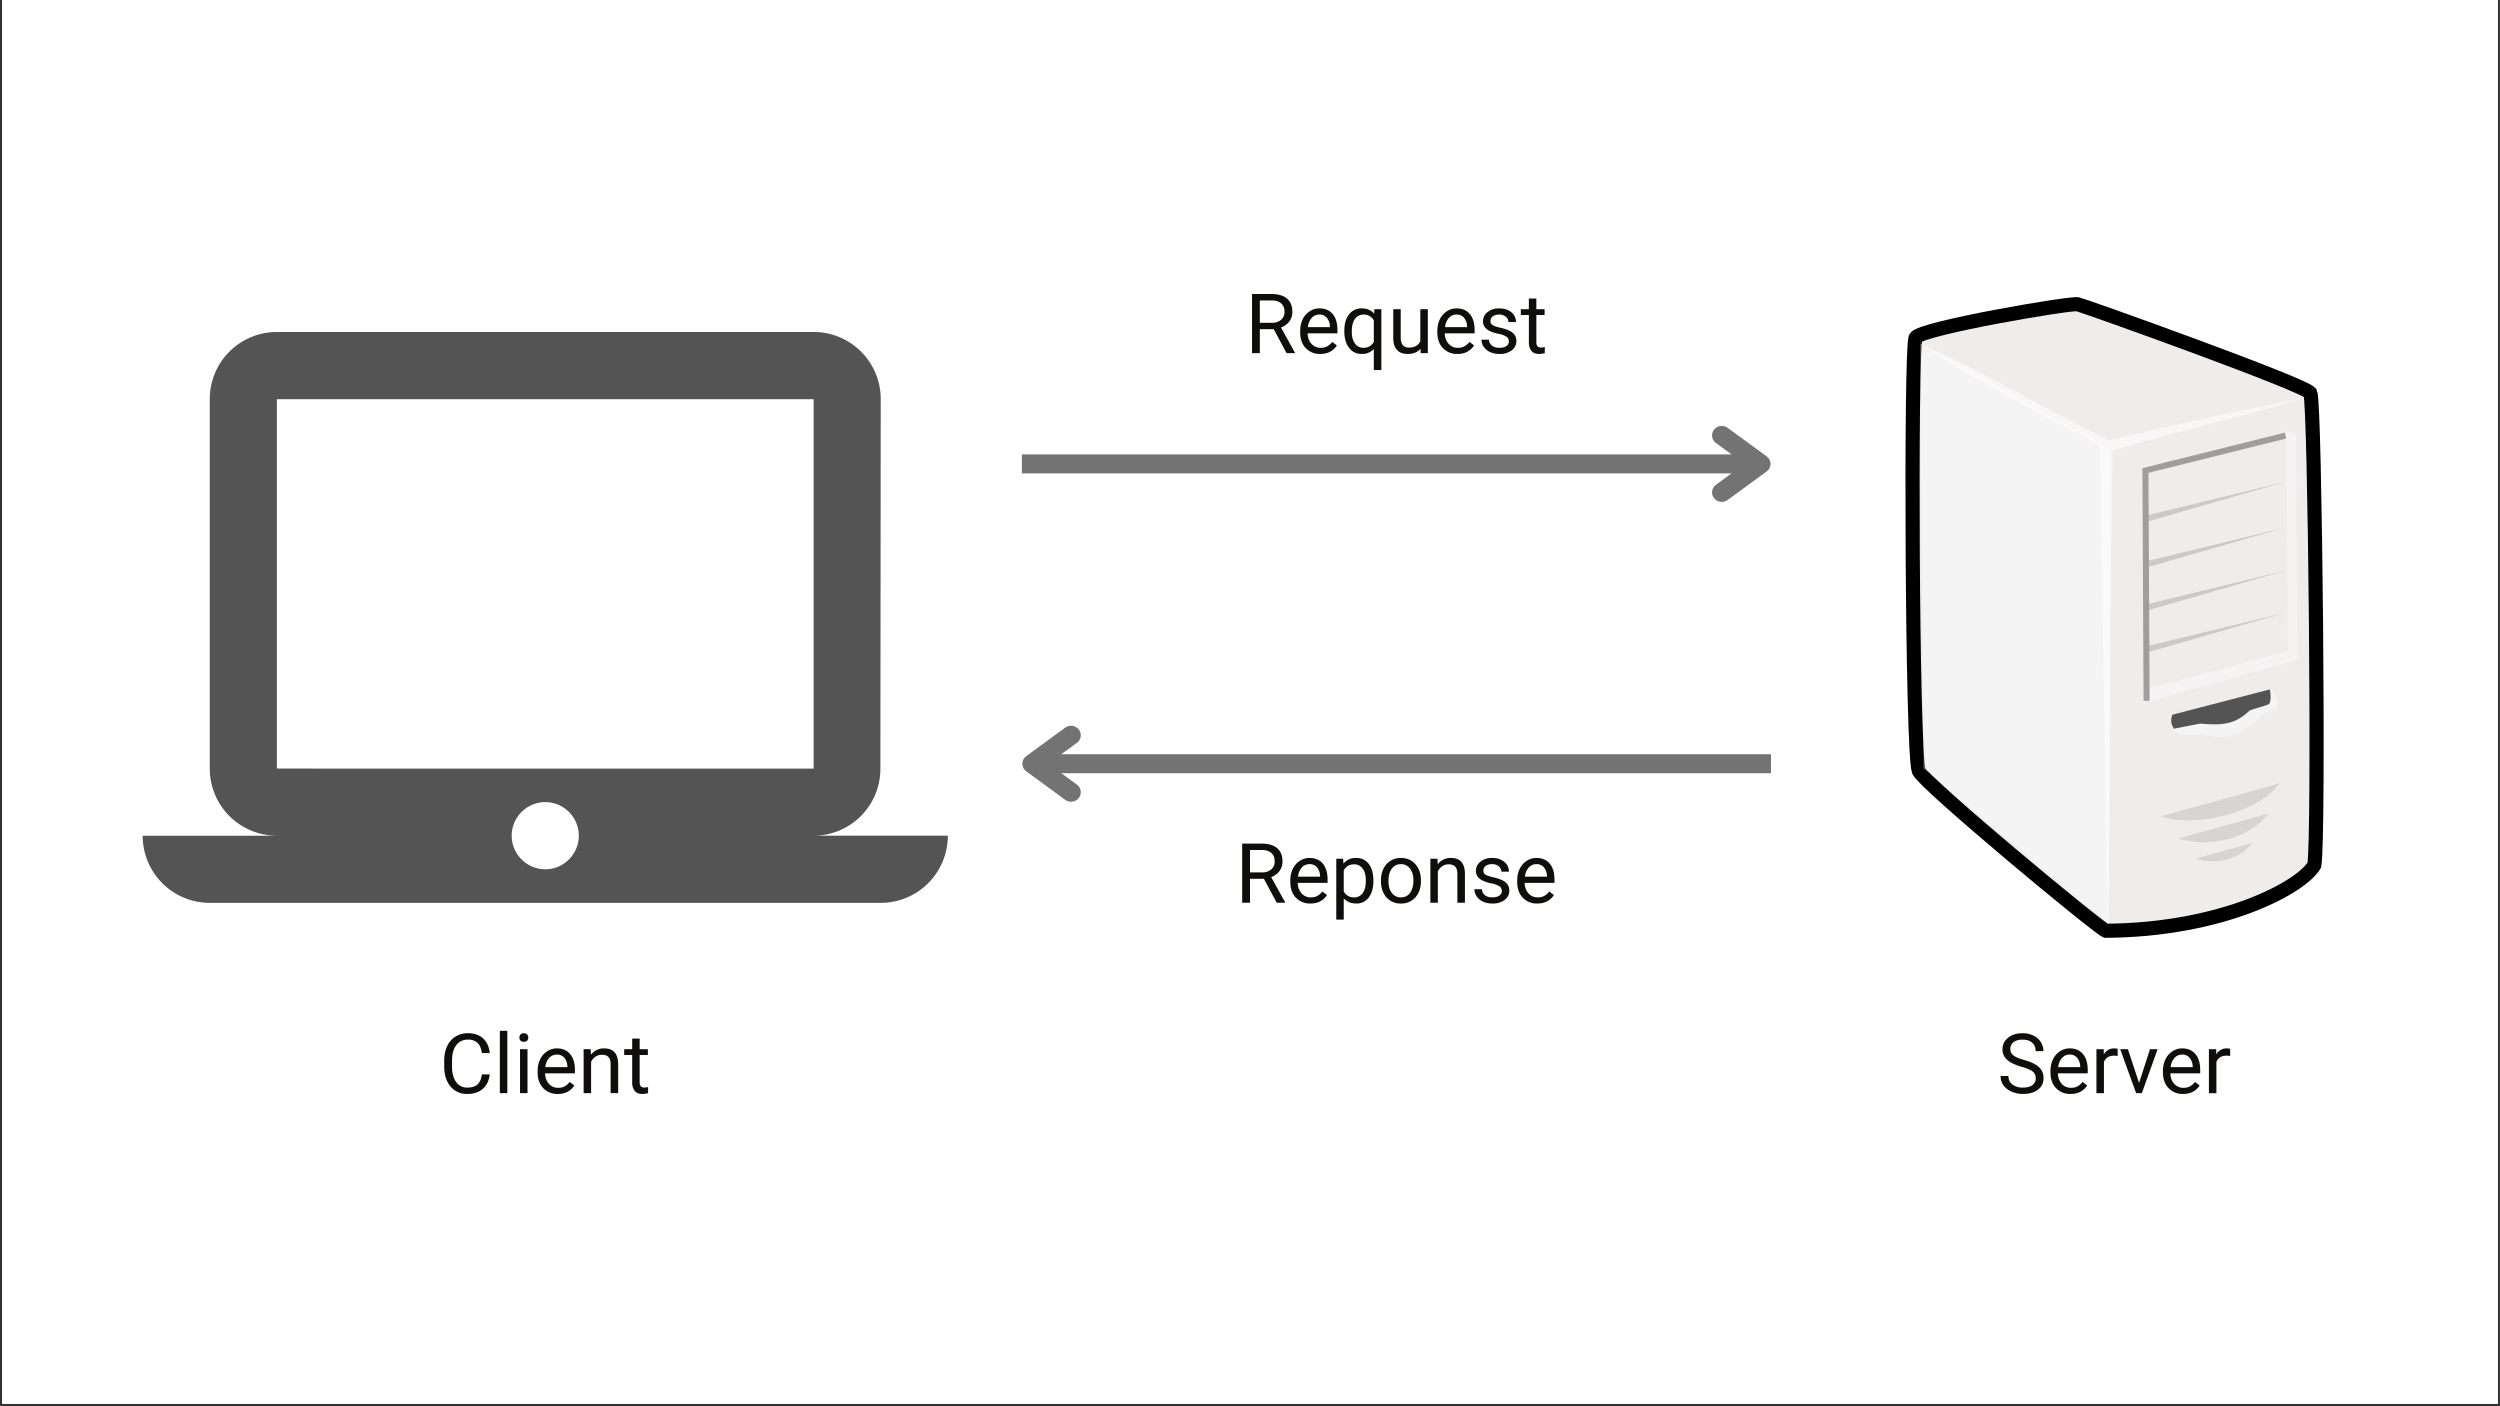 <svg xmlns="http://www.w3.org/2000/svg" width="1280" viewBox="0 0 960 540" height="720" version="1.0"><rect x="0" y="0" width="960" height="540" fill="#333333" stroke="none"/><defs><clipPath id="a"><path d="M.89 0H959.1v539H.9Zm0 0"/></clipPath><clipPath id="b"><path d="M54.79 127.42h309.17v219.34H54.8Zm0 0"/></clipPath><clipPath id="c"><path d="M730.82 113.91h162.45v246.3H730.82Zm0 0"/></clipPath></defs><g clip-path="url(#a)" fill="#fff"><path d="M.89 0H959.1v546.49H.9Zm0 0"/><path d="M.89 0H959.1v539H.9Zm0 0"/><path d="M.89 0H959.1v539H.9Zm0 0"/></g><g clip-path="url(#b)"><path fill="#545454" d="M312.43 320.9a25.66 25.66 0 0 0 25.64-25.78l.13-141.85a25.77 25.77 0 0 0-25.77-25.79H106.32a25.77 25.77 0 0 0-25.77 25.79v141.85a25.77 25.77 0 0 0 25.77 25.79H54.79a25.77 25.77 0 0 0 25.76 25.79H338.2a25.77 25.77 0 0 0 25.76-25.8ZM106.32 153.28h206.11v141.85H106.32ZM209.38 333.8c-7.1 0-12.89-5.8-12.89-12.9 0-7.09 5.8-12.89 12.88-12.89 7.1 0 12.89 5.8 12.89 12.9 0 7.09-5.8 12.9-12.88 12.9Zm0 0"/></g><path fill="#efecec" d="M735.57 129.66c-2.03 3.29-1.4 160.22 1.2 166.4 2.07 4.9 68.35 59.94 71.83 61.4 44.81-.3 75.02-16.6 80.04-25.21 1.91-10.84.3-177.8-1.54-181.3-1.58-3.02-86.4-33.4-89.37-34.1-2.66-.62-59.92 9.15-62.17 12.81Zm0 0" fill-rule="evenodd"/><g clip-path="url(#c)"><path transform="matrix(.889 0 0 .888 413.1 -36.67)" fill="none" d="M362.78 187.28c-2.27 3.7-1.57 180.4 1.36 187.37 2.33 5.51 76.89 67.48 80.8 69.14 50.42-.35 84.4-18.7 90.05-28.4 2.15-12.2.33-200.2-1.73-204.14-1.78-3.4-97.2-37.61-100.54-38.39-3-.7-67.42 10.3-69.94 14.42Zm0 0" stroke="#000" stroke-width="6.11"/></g><path fill="#fff" d="M738.8 132.9c22.02 9.3 46.39 24.31 70.94 36.15 23.26-5.52 56.87-12.9 73.8-15.86-21.8 6.76-50.43 13.09-72.23 19.85-1.27 50.96-.65 128.19-1.92 179.15-.64-51.39-2.39-129.84-3.03-181.23-23.49-12.68-46.6-24.1-67.55-38.06Zm0 0" fill-opacity=".55" fill-rule="evenodd"/><path fill="#545454" d="M875.32 300.8c-8.06 11.57-33.4 17.28-45.45 12.6 2.09-.55 42.75-11.72 45.45-12.6Zm0 0" fill-opacity=".16" fill-rule="evenodd"/><path fill="#fff" d="m833.83 279.32 37.57-14.46c3.86 1.37 3.1 7.08 3.1 7.08l-5.86 2.05s-8.17 12.81-22.7 7.8c0 0-10.8 1.92-12.11-2.47Zm0 0" fill-opacity=".4" fill-rule="evenodd"/><path fill="#545454" d="m834.16 274.46 37.43-9.73c.48 1.76.5 4.3-.23 5.62-1.9.91-5.7 1.66-7.6 2.57-5.47 5.24-10.22 5.7-18.94 4.95-3.36.7-6.72 1.25-10.09 1.96-1.02-2.04-1.32-2.89-.57-5.37Zm0 0" fill-rule="evenodd"/><path fill="#fff" d="m737.42 131.8 72.76 40.79-.29 182.41-71.21-59.92Zm0 0" fill-opacity=".4" fill-rule="evenodd"/><path fill="#545454" d="M871.1 312.35c-8.4 11.05-25.17 12.95-34.56 9.58 1.59-.42 32.5-8.91 34.55-9.58ZM864.87 323.67c-4.85 6.54-14.22 8.56-21.67 6.01 1-.27 20.39-5.59 21.67-6Zm0 0" fill-opacity=".16" fill-rule="evenodd"/><path fill="#fcfcfc" d="m877.88 165.7 3.7.5.67 87.16-57.18 15.97-1.41-4.62 54.94-14.64Zm0 0" fill-opacity=".44" fill-rule="evenodd"/><path fill="#545454" d="m823.96 198 .08 2.45 53.76-15.5ZM823.17 215.75l.09 2.45 53.76-15.5-53.84 13.05ZM823.96 232.12l.08 2.45 53.76-15.5ZM823.96 248.24l.08 2.45 53.76-15.5Zm0 0" fill-opacity=".23" fill-rule="evenodd"/><path transform="matrix(.889 0 0 .888 413.1 -36.67)" fill="none" d="m522.55 229.64-60.52 15.11.5 99.6" stroke="#9e9e9e" stroke-width="2.61"/><path d="M188.06 412.57c-.28 2.4-1.17 4.25-2.67 5.56-1.5 1.3-3.47 1.95-5.94 1.95a8 8 0 0 1-6.45-2.87c-1.62-1.93-2.42-4.5-2.42-7.74v-2.17c0-2.11.37-3.97 1.12-5.56a8.38 8.38 0 0 1 3.2-3.69 8.9 8.9 0 0 1 4.82-1.3c2.4 0 4.33.68 5.8 2.02 1.45 1.34 2.3 3.21 2.54 5.6h-3.01c-.27-1.82-.83-3.12-1.7-3.93a5.1 5.1 0 0 0-3.63-1.22 5.4 5.4 0 0 0-4.52 2.13c-1.08 1.4-1.62 3.42-1.62 6.03v2.19c0 2.47.51 4.43 1.54 5.89a5 5 0 0 0 4.33 2.17c1.66 0 2.93-.37 3.81-1.12.9-.75 1.5-2.07 1.79-3.94ZM194.81 419.77h-2.87v-23.95h2.87ZM202.56 419.77h-2.87V402.9h2.87Zm-3.1-21.34c0-.47.14-.87.42-1.19.29-.32.7-.48 1.26-.48s1 .16 1.28.48c.3.32.44.72.44 1.19s-.15.86-.44 1.17c-.29.3-.72.45-1.28.45-.55 0-.97-.15-1.26-.45-.28-.31-.43-.7-.43-1.17ZM214.19 420.08a7.4 7.4 0 0 1-5.6-2.25c-1.42-1.5-2.14-3.5-2.14-6.03v-.53c0-1.67.32-3.17.96-4.48a7.51 7.51 0 0 1 2.68-3.08 6.68 6.68 0 0 1 3.74-1.13c2.19 0 3.89.73 5.1 2.18 1.23 1.44 1.84 3.51 1.84 6.2v1.2h-11.44a5.97 5.97 0 0 0 1.45 4.03 4.62 4.62 0 0 0 3.56 1.53c1.02 0 1.88-.2 2.58-.62.71-.41 1.33-.96 1.86-1.64l1.77 1.36c-1.42 2.18-3.54 3.26-6.36 3.26Zm-.36-15.12c-1.17 0-2.15.43-2.94 1.28a6.13 6.13 0 0 0-1.47 3.55h8.46v-.22a5.48 5.48 0 0 0-1.2-3.4 3.58 3.58 0 0 0-2.85-1.21ZM226.82 402.9l.1 2.12a6.15 6.15 0 0 1 5.06-2.44c3.56 0 5.36 2.02 5.4 6.03v11.16h-2.9V408.6c-.01-1.2-.29-2.1-.83-2.69-.54-.58-1.39-.87-2.54-.87-.94 0-1.77.25-2.47.75a5.06 5.06 0 0 0-1.66 1.97v12.01h-2.87V402.9ZM245.63 398.82v4.08h3.16v2.23h-3.16v10.47c0 .67.14 1.17.42 1.51.28.34.76.5 1.44.5.33 0 .79-.06 1.38-.18v2.34c-.77.2-1.5.31-2.22.31-1.3 0-2.27-.39-2.92-1.17a5.04 5.04 0 0 1-.97-3.31v-10.47h-3.08v-2.23h3.08v-4.08ZM776.3 409.65c-2.57-.74-4.44-1.65-5.6-2.72a5.18 5.18 0 0 1-1.75-3.99c0-1.79.71-3.27 2.14-4.43 1.43-1.17 3.29-1.75 5.58-1.75 1.55 0 2.94.3 4.15.9a6.84 6.84 0 0 1 2.85 2.5 6.3 6.3 0 0 1 1.01 3.47h-3.01c0-1.37-.44-2.45-1.31-3.23-.88-.79-2.11-1.18-3.7-1.18-1.47 0-2.63.33-3.46.97a3.24 3.24 0 0 0-1.23 2.7c0 .94.39 1.72 1.17 2.37.79.63 2.13 1.21 4.01 1.75 1.89.52 3.36 1.1 4.42 1.75a6.65 6.65 0 0 1 2.38 2.23c.52.86.78 1.86.78 3.02 0 1.83-.72 3.3-2.16 4.42-1.43 1.1-3.35 1.65-5.75 1.65-1.56 0-3.02-.3-4.37-.89a7.51 7.51 0 0 1-3.13-2.45 6.02 6.02 0 0 1-1.09-3.55h3c0 1.38.5 2.46 1.52 3.25a6.46 6.46 0 0 0 4.07 1.19c1.58 0 2.79-.32 3.63-.95a3.14 3.14 0 0 0 1.27-2.64c0-1.12-.4-1.98-1.18-2.58-.78-.61-2.2-1.22-4.23-1.81ZM795.11 420.08a7.4 7.4 0 0 1-5.6-2.25c-1.42-1.5-2.13-3.5-2.13-6.03v-.53c0-1.67.32-3.17.95-4.48a7.51 7.51 0 0 1 2.69-3.08 6.68 6.68 0 0 1 3.73-1.13c2.2 0 3.9.73 5.11 2.18 1.22 1.44 1.83 3.51 1.83 6.2v1.2h-11.44a5.97 5.97 0 0 0 1.46 4.03 4.62 4.62 0 0 0 3.56 1.53c1.02 0 1.88-.2 2.58-.62.7-.41 1.33-.96 1.86-1.64l1.76 1.36c-1.42 2.18-3.54 3.26-6.36 3.26Zm-.36-15.12c-1.16 0-2.14.43-2.93 1.28a6.13 6.13 0 0 0-1.47 3.55h8.45v-.22a5.48 5.48 0 0 0-1.19-3.4 3.58 3.58 0 0 0-2.86-1.21ZM813.19 405.49c-.44-.07-.92-.11-1.42-.11-1.9 0-3.19.8-3.86 2.4v12h-2.88V402.9h2.8l.04 1.95a4.5 4.5 0 0 1 4.04-2.27c.56 0 .98.08 1.28.22ZM821.4 415.85l4.19-12.95h2.93l-6.04 16.87h-2.2l-6.12-16.87h2.96ZM838.3 420.08a7.4 7.4 0 0 1-5.59-2.25c-1.43-1.5-2.14-3.5-2.14-6.03v-.53c0-1.67.32-3.17.95-4.48a7.51 7.51 0 0 1 2.69-3.08 6.68 6.68 0 0 1 3.73-1.13c2.2 0 3.9.73 5.11 2.18 1.22 1.44 1.83 3.51 1.83 6.2v1.2h-11.44a5.97 5.97 0 0 0 1.46 4.03 4.62 4.62 0 0 0 3.56 1.53c1.02 0 1.88-.2 2.58-.62.7-.41 1.33-.96 1.86-1.64l1.76 1.36c-1.41 2.18-3.54 3.26-6.36 3.26Zm-.36-15.12c-1.16 0-2.14.43-2.93 1.28a6.13 6.13 0 0 0-1.47 3.55h8.45v-.22a5.48 5.48 0 0 0-1.19-3.4 3.58 3.58 0 0 0-2.86-1.21ZM856.38 405.49c-.44-.07-.92-.11-1.42-.11-1.9 0-3.19.8-3.86 2.4v12h-2.88V402.9h2.8l.05 1.95a4.5 4.5 0 0 1 4.03-2.27c.56 0 .98.08 1.28.22Zm0 0" fill="#0f0e0c"/><path transform="matrix(7.481 0 0 7.292 392.4 178.14)" fill="none" d="M0 0h37.93" stroke="#737373"/><path stroke-linecap="round" transform="matrix(7.481 0 0 7.292 679.87 178.14)" fill="none" stroke-linejoin="round" d="m-2.5-1.5 2 1.5-2 1.5" stroke="#737373"/><path transform="matrix(-7.481 0 0 -7.292 680.05 293.27)" fill="none" d="M0 0h37.93" stroke="#737373"/><path stroke-linecap="round" transform="matrix(-7.481 0 0 -7.292 392.58 293.27)" fill="none" stroke-linejoin="round" d="m-2.5-1.5 2 1.5-2 1.5" stroke="#737373"/><path d="M489.12 126.42h-5.34v9.18h-3v-22.7h7.51c2.55 0 4.52.59 5.9 1.75 1.38 1.16 2.07 2.85 2.07 5.08a6.1 6.1 0 0 1-1.15 3.7 6.84 6.84 0 0 1-3.2 2.34l5.35 9.65v.18h-3.22Zm-5.34-2.46h4.6a5.2 5.2 0 0 0 3.54-1.14 3.9 3.9 0 0 0 1.33-3.1c0-1.4-.43-2.47-1.27-3.21-.84-.75-2.04-1.13-3.6-1.14h-4.6ZM507 135.92a7.4 7.4 0 0 1-5.6-2.25c-1.42-1.5-2.13-3.51-2.13-6.04v-.53c0-1.67.31-3.17.95-4.48a7.51 7.51 0 0 1 2.69-3.08 6.68 6.68 0 0 1 3.73-1.12c2.19 0 3.9.72 5.11 2.17 1.22 1.45 1.83 3.51 1.83 6.2v1.2h-11.44a5.97 5.97 0 0 0 1.46 4.03 4.62 4.62 0 0 0 3.56 1.54c1.02 0 1.88-.21 2.58-.63.7-.41 1.32-.96 1.86-1.64l1.76 1.36c-1.42 2.18-3.54 3.27-6.36 3.27Zm-.36-15.13c-1.17 0-2.15.43-2.93 1.28a6.13 6.13 0 0 0-1.47 3.55h8.45v-.22a5.48 5.48 0 0 0-1.19-3.4 3.58 3.58 0 0 0-2.86-1.21ZM516.22 127.02c0-2.64.6-4.73 1.8-6.28a5.92 5.92 0 0 1 4.92-2.32c2 0 3.57.67 4.71 2.01l.13-1.7h2.66v23.36h-2.9v-8.05a6.02 6.02 0 0 1-4.64 1.88 5.8 5.8 0 0 1-4.87-2.38c-1.21-1.58-1.81-3.69-1.81-6.31Zm2.87.33c0 1.94.4 3.46 1.22 4.57a3.93 3.93 0 0 0 3.31 1.64 4.3 4.3 0 0 0 3.92-2.27v-8.27a4.3 4.3 0 0 0-3.89-2.23c-1.4 0-2.5.55-3.32 1.66-.83 1.1-1.24 2.74-1.24 4.9ZM545.48 133.93c-1.12 1.32-2.77 1.99-4.94 1.99-1.8 0-3.17-.52-4.11-1.57-.94-1.05-1.42-2.6-1.42-4.64v-10.98h2.87v10.9c0 2.56 1.04 3.83 3.13 3.83 2.2 0 3.67-.81 4.39-2.45v-12.28h2.89v16.87h-2.75ZM559.67 135.92a7.4 7.4 0 0 1-5.6-2.25c-1.42-1.5-2.13-3.51-2.13-6.04v-.53c0-1.67.31-3.17.95-4.48a7.51 7.51 0 0 1 2.69-3.08 6.68 6.68 0 0 1 3.73-1.12c2.2 0 3.9.72 5.11 2.17 1.22 1.45 1.83 3.51 1.83 6.2v1.2h-11.44a5.97 5.97 0 0 0 1.46 4.03 4.62 4.62 0 0 0 3.56 1.54c1.02 0 1.88-.21 2.58-.63.7-.41 1.33-.96 1.86-1.64l1.76 1.36c-1.42 2.18-3.54 3.27-6.36 3.27Zm-.36-15.13c-1.16 0-2.14.43-2.93 1.28a6.13 6.13 0 0 0-1.47 3.55h8.45v-.22a5.48 5.48 0 0 0-1.19-3.4 3.58 3.58 0 0 0-2.86-1.21ZM579.4 131.13c0-.78-.29-1.38-.87-1.8a8.32 8.32 0 0 0-3.08-1.13 14.32 14.32 0 0 1-3.47-1.13 5 5 0 0 1-1.9-1.56c-.41-.6-.61-1.32-.61-2.14a4.4 4.4 0 0 1 1.75-3.52 6.83 6.83 0 0 1 4.48-1.43c1.91 0 3.47.5 4.66 1.48a4.71 4.71 0 0 1 1.78 3.78h-2.9a2.6 2.6 0 0 0-1-2.03 3.76 3.76 0 0 0-2.54-.86c-1.05 0-1.88.23-2.47.69-.6.46-.89 1.06-.89 1.8 0 .68.27 1.2.83 1.56.55.35 1.55.7 2.98 1.01 1.45.33 2.62.71 3.5 1.16.9.45 1.56 1 1.99 1.62.43.63.65 1.4.65 2.3 0 1.5-.6 2.71-1.8 3.63a7.57 7.57 0 0 1-4.7 1.36 8.54 8.54 0 0 1-3.59-.72 5.91 5.91 0 0 1-2.44-2 4.85 4.85 0 0 1-.87-2.78h2.87a3 3 0 0 0 1.16 2.3c.73.55 1.69.84 2.87.84 1.1 0 1.97-.22 2.63-.66.65-.45.98-1.04.98-1.77ZM589.96 114.65v4.08h3.16v2.23h-3.16v10.47c0 .67.14 1.17.42 1.52.29.33.76.5 1.44.5.33 0 .8-.07 1.38-.2v2.35c-.77.21-1.5.32-2.22.32-1.3 0-2.27-.4-2.92-1.18a5.04 5.04 0 0 1-.97-3.3v-10.48H584v-2.23h3.08v-4.08ZM485.33 337.45H480v9.19h-3v-22.7h7.51c2.55 0 4.52.58 5.9 1.75 1.38 1.15 2.07 2.85 2.07 5.07a6.1 6.1 0 0 1-1.15 3.7 6.84 6.84 0 0 1-3.2 2.35l5.35 9.64v.19h-3.22ZM480 335h4.6a5.2 5.2 0 0 0 3.54-1.14 3.9 3.9 0 0 0 1.33-3.1c0-1.4-.43-2.47-1.27-3.21-.84-.75-2.04-1.13-3.6-1.15h-4.6ZM503.21 346.95a7.4 7.4 0 0 1-5.6-2.25c-1.42-1.5-2.13-3.5-2.13-6.03v-.53c0-1.68.31-3.17.95-4.49a7.51 7.51 0 0 1 2.69-3.07 6.68 6.68 0 0 1 3.73-1.13c2.19 0 3.9.73 5.11 2.17 1.22 1.45 1.83 3.52 1.83 6.2v1.21h-11.44a5.97 5.97 0 0 0 1.46 4.03 4.62 4.62 0 0 0 3.56 1.53c1.02 0 1.88-.2 2.58-.62.7-.42 1.32-.96 1.86-1.64l1.76 1.36c-1.42 2.18-3.54 3.26-6.36 3.26Zm-.36-15.12c-1.17 0-2.15.43-2.93 1.28a6.13 6.13 0 0 0-1.47 3.54h8.45v-.21a5.48 5.48 0 0 0-1.19-3.4 3.58 3.58 0 0 0-2.86-1.21ZM527.38 338.39c0 2.57-.59 4.65-1.77 6.22a5.66 5.66 0 0 1-4.76 2.34c-2.06 0-3.67-.65-4.85-1.95v8.12h-2.87v-23.36h2.62l.15 1.88a5.96 5.96 0 0 1 4.9-2.19c2.02 0 3.62.77 4.8 2.3 1.19 1.53 1.78 3.65 1.78 6.37Zm-2.9-.33c0-1.9-.4-3.4-1.21-4.5a3.9 3.9 0 0 0-3.33-1.66c-1.75 0-3.06.78-3.94 2.33v8.07a4.26 4.26 0 0 0 3.97 2.3 3.9 3.9 0 0 0 3.3-1.65c.81-1.1 1.22-2.72 1.22-4.89ZM530.28 338.05c0-1.66.32-3.15.97-4.46a7.37 7.37 0 0 1 2.72-3.06 7.35 7.35 0 0 1 3.97-1.08c2.29 0 4.14.8 5.56 2.4 1.42 1.59 2.14 3.7 2.14 6.34v.2c0 1.65-.32 3.12-.95 4.42a7.14 7.14 0 0 1-6.72 4.14 7.1 7.1 0 0 1-5.57-2.37c-1.41-1.6-2.12-3.7-2.12-6.33Zm2.89.34c0 1.87.43 3.38 1.3 4.51a4.2 4.2 0 0 0 3.5 1.7c1.47 0 2.63-.58 3.48-1.73.86-1.14 1.3-2.75 1.3-4.82 0-1.86-.44-3.36-1.31-4.5a4.19 4.19 0 0 0-3.5-1.72c-1.43 0-2.58.57-3.46 1.7-.87 1.12-1.31 2.75-1.31 4.86ZM551.98 329.76l.09 2.13a6.15 6.15 0 0 1 5.06-2.44c3.56 0 5.36 2.01 5.4 6.03v11.16h-2.9v-11.17c-.01-1.21-.29-2.1-.83-2.69-.54-.58-1.39-.88-2.54-.88-.94 0-1.76.25-2.47.75a5.06 5.06 0 0 0-1.66 1.97v12.02h-2.87v-16.88ZM576.69 342.17c0-.78-.3-1.38-.88-1.81a8.32 8.32 0 0 0-3.07-1.13 14.32 14.32 0 0 1-3.47-1.12 5 5 0 0 1-1.9-1.56c-.42-.6-.62-1.32-.62-2.15a4.4 4.4 0 0 1 1.75-3.51 6.83 6.83 0 0 1 4.49-1.44c1.91 0 3.46.5 4.65 1.49a4.71 4.71 0 0 1 1.78 3.78h-2.89a2.6 2.6 0 0 0-1.01-2.03 3.76 3.76 0 0 0-2.53-.86c-1.06 0-1.88.23-2.47.68-.6.46-.9 1.06-.9 1.8 0 .69.28 1.21.83 1.56.56.36 1.55.7 2.99 1.02 1.44.32 2.61.71 3.5 1.16.9.44 1.55.99 1.98 1.62.44.63.66 1.4.66 2.3 0 1.5-.6 2.7-1.81 3.62a7.57 7.57 0 0 1-4.69 1.36 8.54 8.54 0 0 1-3.6-.72 5.91 5.91 0 0 1-2.43-2 4.85 4.85 0 0 1-.88-2.78h2.88a3 3 0 0 0 1.15 2.3c.73.56 1.7.84 2.88.84 1.1 0 1.97-.22 2.62-.65.66-.45.99-1.04.99-1.77ZM590.34 346.95a7.4 7.4 0 0 1-5.6-2.25c-1.42-1.5-2.13-3.5-2.13-6.03v-.53c0-1.68.31-3.17.95-4.49a7.51 7.51 0 0 1 2.69-3.07 6.68 6.68 0 0 1 3.73-1.13c2.19 0 3.9.73 5.11 2.17 1.22 1.45 1.83 3.52 1.83 6.2v1.21h-11.44a5.97 5.97 0 0 0 1.46 4.03 4.62 4.62 0 0 0 3.56 1.53c1.02 0 1.88-.2 2.58-.62.7-.42 1.32-.96 1.86-1.64l1.76 1.36c-1.42 2.18-3.54 3.26-6.36 3.26Zm-.36-15.12c-1.17 0-2.15.43-2.93 1.28a6.13 6.13 0 0 0-1.47 3.54h8.45v-.21a5.48 5.48 0 0 0-1.19-3.4 3.58 3.58 0 0 0-2.86-1.21Zm0 0" fill="#0f0e0c"/></svg>